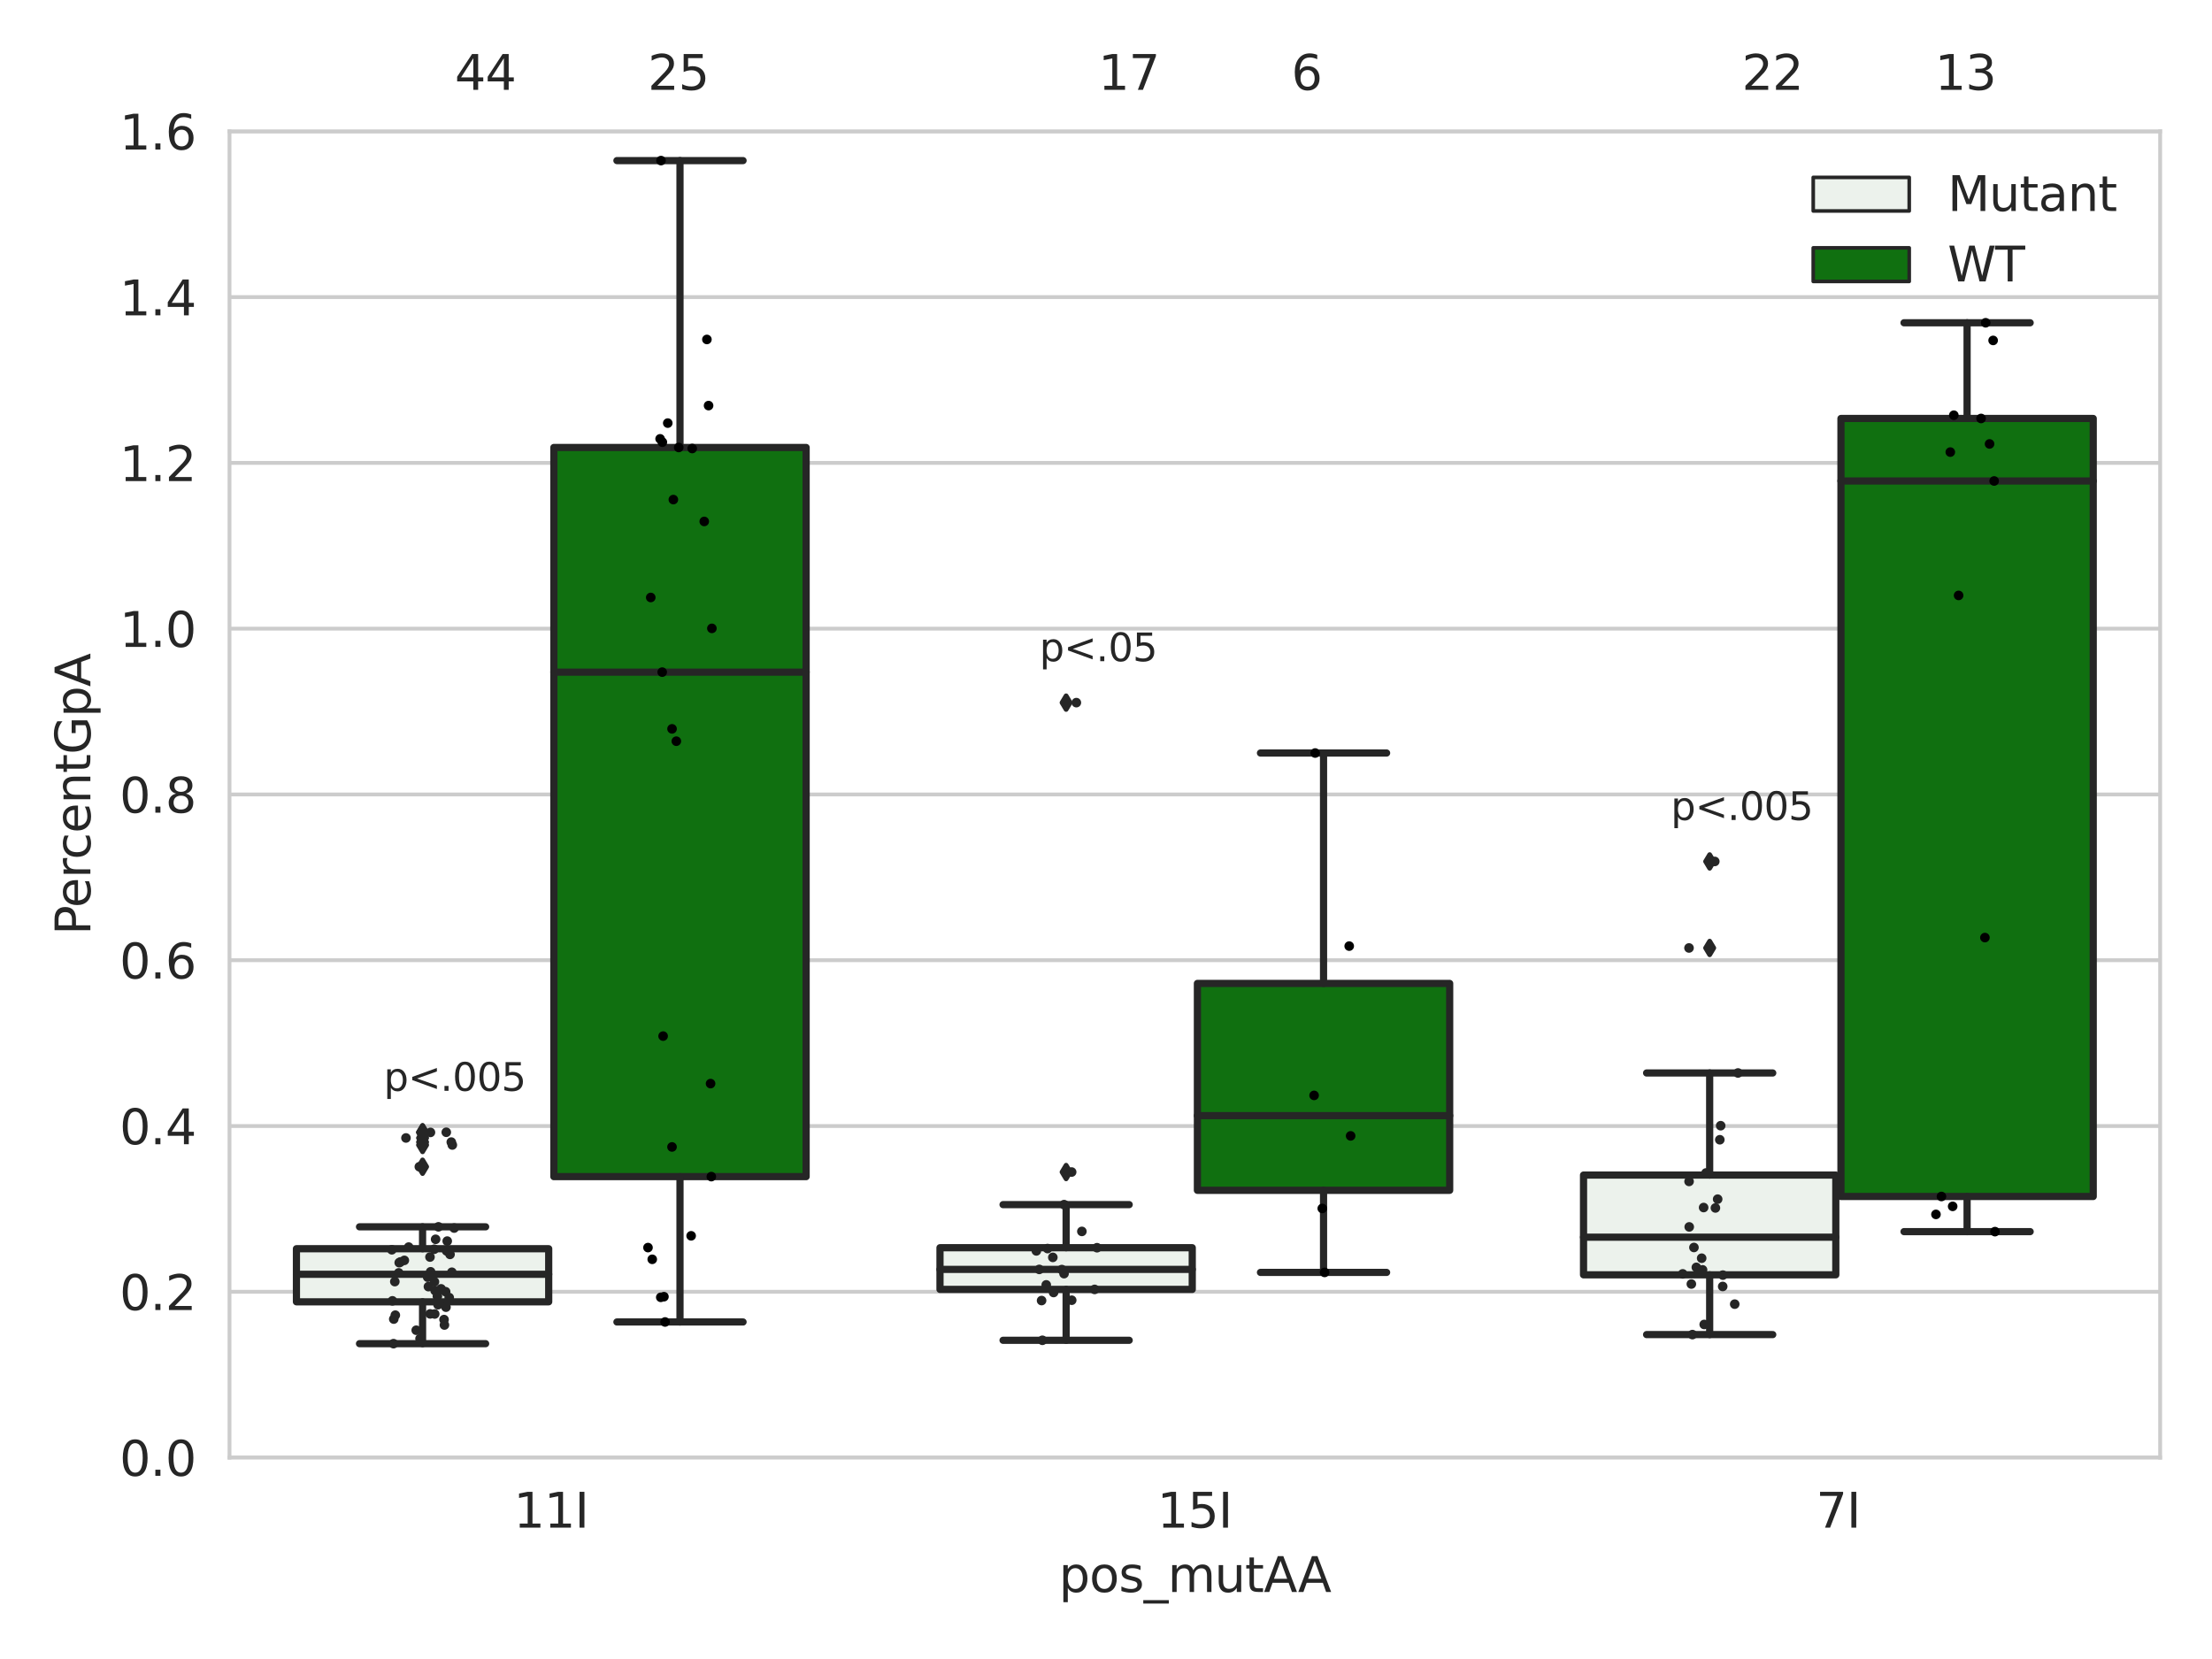 <?xml version="1.0" encoding="utf-8" standalone="no"?>
<!DOCTYPE svg PUBLIC "-//W3C//DTD SVG 1.1//EN"
  "http://www.w3.org/Graphics/SVG/1.1/DTD/svg11.dtd">
<svg xmlns:xlink="http://www.w3.org/1999/xlink" width="460.8pt" height="345.6pt" viewBox="0 0 460.8 345.6" xmlns="http://www.w3.org/2000/svg" version="1.1">
 <defs>
  <style type="text/css">*{stroke-linejoin: round; stroke-linecap: butt}</style>
 </defs>
 <g id="figure_1">
  <g id="patch_1">
   <path d="M 0 345.6 
L 460.8 345.6 
L 460.8 0 
L 0 0 
z
" style="fill: #ffffff"/>
  </g>
  <g id="axes_1">
   <g id="patch_2">
    <path d="M 47.81 303.64 
L 450 303.64 
L 450 27.354 
L 47.81 27.354 
z
" style="fill: #ffffff"/>
   </g>
   <g id="matplotlib.axis_1">
    <g id="xtick_1">
     <g id="text_1">
      <!-- 11I -->
      <g style="fill: #262626" transform="translate(107.004 318.238)scale(0.1 -0.1)">
       <defs>
        <path id="DejaVuSans-31" d="M 794 531 
L 1825 531 
L 1825 4091 
L 703 3866 
L 703 4441 
L 1819 4666 
L 2450 4666 
L 2450 531 
L 3481 531 
L 3481 0 
L 794 0 
L 794 531 
z
" transform="scale(0.016)"/>
        <path id="DejaVuSans-49" d="M 628 4666 
L 1259 4666 
L 1259 0 
L 628 0 
L 628 4666 
z
" transform="scale(0.016)"/>
       </defs>
       <use xlink:href="#DejaVuSans-31"/>
       <use xlink:href="#DejaVuSans-31" x="63.623"/>
       <use xlink:href="#DejaVuSans-49" x="127.246"/>
      </g>
     </g>
    </g>
    <g id="xtick_2">
     <g id="text_2">
      <!-- 15I -->
      <g style="fill: #262626" transform="translate(241.067 318.238)scale(0.1 -0.1)">
       <defs>
        <path id="DejaVuSans-35" d="M 691 4666 
L 3169 4666 
L 3169 4134 
L 1269 4134 
L 1269 2991 
Q 1406 3038 1543 3061 
Q 1681 3084 1819 3084 
Q 2600 3084 3056 2656 
Q 3513 2228 3513 1497 
Q 3513 744 3044 326 
Q 2575 -91 1722 -91 
Q 1428 -91 1123 -41 
Q 819 9 494 109 
L 494 744 
Q 775 591 1075 516 
Q 1375 441 1709 441 
Q 2250 441 2565 725 
Q 2881 1009 2881 1497 
Q 2881 1984 2565 2268 
Q 2250 2553 1709 2553 
Q 1456 2553 1204 2497 
Q 953 2441 691 2322 
L 691 4666 
z
" transform="scale(0.016)"/>
       </defs>
       <use xlink:href="#DejaVuSans-31"/>
       <use xlink:href="#DejaVuSans-35" x="63.623"/>
       <use xlink:href="#DejaVuSans-49" x="127.246"/>
      </g>
     </g>
    </g>
    <g id="xtick_3">
     <g id="text_3">
      <!-- 7I -->
      <g style="fill: #262626" transform="translate(378.312 318.238)scale(0.1 -0.1)">
       <defs>
        <path id="DejaVuSans-37" d="M 525 4666 
L 3525 4666 
L 3525 4397 
L 1831 0 
L 1172 0 
L 2766 4134 
L 525 4134 
L 525 4666 
z
" transform="scale(0.016)"/>
       </defs>
       <use xlink:href="#DejaVuSans-37"/>
       <use xlink:href="#DejaVuSans-49" x="63.623"/>
      </g>
     </g>
    </g>
    <g id="text_4">
     <!-- pos_mutAA -->
     <g style="fill: #262626" transform="translate(220.589 331.638)scale(0.1 -0.1)">
      <defs>
       <path id="DejaVuSans-70" d="M 1159 525 
L 1159 -1331 
L 581 -1331 
L 581 3500 
L 1159 3500 
L 1159 2969 
Q 1341 3281 1617 3432 
Q 1894 3584 2278 3584 
Q 2916 3584 3314 3078 
Q 3713 2572 3713 1747 
Q 3713 922 3314 415 
Q 2916 -91 2278 -91 
Q 1894 -91 1617 61 
Q 1341 213 1159 525 
z
M 3116 1747 
Q 3116 2381 2855 2742 
Q 2594 3103 2138 3103 
Q 1681 3103 1420 2742 
Q 1159 2381 1159 1747 
Q 1159 1113 1420 752 
Q 1681 391 2138 391 
Q 2594 391 2855 752 
Q 3116 1113 3116 1747 
z
" transform="scale(0.016)"/>
       <path id="DejaVuSans-6f" d="M 1959 3097 
Q 1497 3097 1228 2736 
Q 959 2375 959 1747 
Q 959 1119 1226 758 
Q 1494 397 1959 397 
Q 2419 397 2687 759 
Q 2956 1122 2956 1747 
Q 2956 2369 2687 2733 
Q 2419 3097 1959 3097 
z
M 1959 3584 
Q 2709 3584 3137 3096 
Q 3566 2609 3566 1747 
Q 3566 888 3137 398 
Q 2709 -91 1959 -91 
Q 1206 -91 779 398 
Q 353 888 353 1747 
Q 353 2609 779 3096 
Q 1206 3584 1959 3584 
z
" transform="scale(0.016)"/>
       <path id="DejaVuSans-73" d="M 2834 3397 
L 2834 2853 
Q 2591 2978 2328 3040 
Q 2066 3103 1784 3103 
Q 1356 3103 1142 2972 
Q 928 2841 928 2578 
Q 928 2378 1081 2264 
Q 1234 2150 1697 2047 
L 1894 2003 
Q 2506 1872 2764 1633 
Q 3022 1394 3022 966 
Q 3022 478 2636 193 
Q 2250 -91 1575 -91 
Q 1294 -91 989 -36 
Q 684 19 347 128 
L 347 722 
Q 666 556 975 473 
Q 1284 391 1588 391 
Q 1994 391 2212 530 
Q 2431 669 2431 922 
Q 2431 1156 2273 1281 
Q 2116 1406 1581 1522 
L 1381 1569 
Q 847 1681 609 1914 
Q 372 2147 372 2553 
Q 372 3047 722 3315 
Q 1072 3584 1716 3584 
Q 2034 3584 2315 3537 
Q 2597 3491 2834 3397 
z
" transform="scale(0.016)"/>
       <path id="DejaVuSans-5f" d="M 3263 -1063 
L 3263 -1509 
L -63 -1509 
L -63 -1063 
L 3263 -1063 
z
" transform="scale(0.016)"/>
       <path id="DejaVuSans-6d" d="M 3328 2828 
Q 3544 3216 3844 3400 
Q 4144 3584 4550 3584 
Q 5097 3584 5394 3201 
Q 5691 2819 5691 2113 
L 5691 0 
L 5113 0 
L 5113 2094 
Q 5113 2597 4934 2840 
Q 4756 3084 4391 3084 
Q 3944 3084 3684 2787 
Q 3425 2491 3425 1978 
L 3425 0 
L 2847 0 
L 2847 2094 
Q 2847 2600 2669 2842 
Q 2491 3084 2119 3084 
Q 1678 3084 1418 2786 
Q 1159 2488 1159 1978 
L 1159 0 
L 581 0 
L 581 3500 
L 1159 3500 
L 1159 2956 
Q 1356 3278 1631 3431 
Q 1906 3584 2284 3584 
Q 2666 3584 2933 3390 
Q 3200 3197 3328 2828 
z
" transform="scale(0.016)"/>
       <path id="DejaVuSans-75" d="M 544 1381 
L 544 3500 
L 1119 3500 
L 1119 1403 
Q 1119 906 1312 657 
Q 1506 409 1894 409 
Q 2359 409 2629 706 
Q 2900 1003 2900 1516 
L 2900 3500 
L 3475 3500 
L 3475 0 
L 2900 0 
L 2900 538 
Q 2691 219 2414 64 
Q 2138 -91 1772 -91 
Q 1169 -91 856 284 
Q 544 659 544 1381 
z
M 1991 3584 
L 1991 3584 
z
" transform="scale(0.016)"/>
       <path id="DejaVuSans-74" d="M 1172 4494 
L 1172 3500 
L 2356 3500 
L 2356 3053 
L 1172 3053 
L 1172 1153 
Q 1172 725 1289 603 
Q 1406 481 1766 481 
L 2356 481 
L 2356 0 
L 1766 0 
Q 1100 0 847 248 
Q 594 497 594 1153 
L 594 3053 
L 172 3053 
L 172 3500 
L 594 3500 
L 594 4494 
L 1172 4494 
z
" transform="scale(0.016)"/>
       <path id="DejaVuSans-41" d="M 2188 4044 
L 1331 1722 
L 3047 1722 
L 2188 4044 
z
M 1831 4666 
L 2547 4666 
L 4325 0 
L 3669 0 
L 3244 1197 
L 1141 1197 
L 716 0 
L 50 0 
L 1831 4666 
z
" transform="scale(0.016)"/>
      </defs>
      <use xlink:href="#DejaVuSans-70"/>
      <use xlink:href="#DejaVuSans-6f" x="63.477"/>
      <use xlink:href="#DejaVuSans-73" x="124.658"/>
      <use xlink:href="#DejaVuSans-5f" x="176.758"/>
      <use xlink:href="#DejaVuSans-6d" x="226.758"/>
      <use xlink:href="#DejaVuSans-75" x="324.17"/>
      <use xlink:href="#DejaVuSans-74" x="387.549"/>
      <use xlink:href="#DejaVuSans-41" x="426.758"/>
      <use xlink:href="#DejaVuSans-41" x="497.916"/>
     </g>
    </g>
   </g>
   <g id="matplotlib.axis_2">
    <g id="ytick_1">
     <g id="line2d_1">
      <path d="M 47.81 303.64 
L 450 303.64 
" clip-path="url(#p521e62ff6d)" style="fill: none; stroke: #cccccc; stroke-width: 0.8; stroke-linecap: round"/>
     </g>
     <g id="text_5">
      <!-- 0.0 -->
      <g style="fill: #262626" transform="translate(24.907 307.439)scale(0.1 -0.1)">
       <defs>
        <path id="DejaVuSans-30" d="M 2034 4250 
Q 1547 4250 1301 3770 
Q 1056 3291 1056 2328 
Q 1056 1369 1301 889 
Q 1547 409 2034 409 
Q 2525 409 2770 889 
Q 3016 1369 3016 2328 
Q 3016 3291 2770 3770 
Q 2525 4250 2034 4250 
z
M 2034 4750 
Q 2819 4750 3233 4129 
Q 3647 3509 3647 2328 
Q 3647 1150 3233 529 
Q 2819 -91 2034 -91 
Q 1250 -91 836 529 
Q 422 1150 422 2328 
Q 422 3509 836 4129 
Q 1250 4750 2034 4750 
z
" transform="scale(0.016)"/>
        <path id="DejaVuSans-2e" d="M 684 794 
L 1344 794 
L 1344 0 
L 684 0 
L 684 794 
z
" transform="scale(0.016)"/>
       </defs>
       <use xlink:href="#DejaVuSans-30"/>
       <use xlink:href="#DejaVuSans-2e" x="63.623"/>
       <use xlink:href="#DejaVuSans-30" x="95.41"/>
      </g>
     </g>
    </g>
    <g id="ytick_2">
     <g id="line2d_2">
      <path d="M 47.81 269.104 
L 450 269.104 
" clip-path="url(#p521e62ff6d)" style="fill: none; stroke: #cccccc; stroke-width: 0.8; stroke-linecap: round"/>
     </g>
     <g id="text_6">
      <!-- 0.2 -->
      <g style="fill: #262626" transform="translate(24.907 272.903)scale(0.1 -0.1)">
       <defs>
        <path id="DejaVuSans-32" d="M 1228 531 
L 3431 531 
L 3431 0 
L 469 0 
L 469 531 
Q 828 903 1448 1529 
Q 2069 2156 2228 2338 
Q 2531 2678 2651 2914 
Q 2772 3150 2772 3378 
Q 2772 3750 2511 3984 
Q 2250 4219 1831 4219 
Q 1534 4219 1204 4116 
Q 875 4013 500 3803 
L 500 4441 
Q 881 4594 1212 4672 
Q 1544 4750 1819 4750 
Q 2544 4750 2975 4387 
Q 3406 4025 3406 3419 
Q 3406 3131 3298 2873 
Q 3191 2616 2906 2266 
Q 2828 2175 2409 1742 
Q 1991 1309 1228 531 
z
" transform="scale(0.016)"/>
       </defs>
       <use xlink:href="#DejaVuSans-30"/>
       <use xlink:href="#DejaVuSans-2e" x="63.623"/>
       <use xlink:href="#DejaVuSans-32" x="95.41"/>
      </g>
     </g>
    </g>
    <g id="ytick_3">
     <g id="line2d_3">
      <path d="M 47.81 234.568 
L 450 234.568 
" clip-path="url(#p521e62ff6d)" style="fill: none; stroke: #cccccc; stroke-width: 0.8; stroke-linecap: round"/>
     </g>
     <g id="text_7">
      <!-- 0.4 -->
      <g style="fill: #262626" transform="translate(24.907 238.368)scale(0.1 -0.1)">
       <defs>
        <path id="DejaVuSans-34" d="M 2419 4116 
L 825 1625 
L 2419 1625 
L 2419 4116 
z
M 2253 4666 
L 3047 4666 
L 3047 1625 
L 3713 1625 
L 3713 1100 
L 3047 1100 
L 3047 0 
L 2419 0 
L 2419 1100 
L 313 1100 
L 313 1709 
L 2253 4666 
z
" transform="scale(0.016)"/>
       </defs>
       <use xlink:href="#DejaVuSans-30"/>
       <use xlink:href="#DejaVuSans-2e" x="63.623"/>
       <use xlink:href="#DejaVuSans-34" x="95.41"/>
      </g>
     </g>
    </g>
    <g id="ytick_4">
     <g id="line2d_4">
      <path d="M 47.81 200.033 
L 450 200.033 
" clip-path="url(#p521e62ff6d)" style="fill: none; stroke: #cccccc; stroke-width: 0.8; stroke-linecap: round"/>
     </g>
     <g id="text_8">
      <!-- 0.6 -->
      <g style="fill: #262626" transform="translate(24.907 203.832)scale(0.1 -0.1)">
       <defs>
        <path id="DejaVuSans-36" d="M 2113 2584 
Q 1688 2584 1439 2293 
Q 1191 2003 1191 1497 
Q 1191 994 1439 701 
Q 1688 409 2113 409 
Q 2538 409 2786 701 
Q 3034 994 3034 1497 
Q 3034 2003 2786 2293 
Q 2538 2584 2113 2584 
z
M 3366 4563 
L 3366 3988 
Q 3128 4100 2886 4159 
Q 2644 4219 2406 4219 
Q 1781 4219 1451 3797 
Q 1122 3375 1075 2522 
Q 1259 2794 1537 2939 
Q 1816 3084 2150 3084 
Q 2853 3084 3261 2657 
Q 3669 2231 3669 1497 
Q 3669 778 3244 343 
Q 2819 -91 2113 -91 
Q 1303 -91 875 529 
Q 447 1150 447 2328 
Q 447 3434 972 4092 
Q 1497 4750 2381 4750 
Q 2619 4750 2861 4703 
Q 3103 4656 3366 4563 
z
" transform="scale(0.016)"/>
       </defs>
       <use xlink:href="#DejaVuSans-30"/>
       <use xlink:href="#DejaVuSans-2e" x="63.623"/>
       <use xlink:href="#DejaVuSans-36" x="95.41"/>
      </g>
     </g>
    </g>
    <g id="ytick_5">
     <g id="line2d_5">
      <path d="M 47.81 165.497 
L 450 165.497 
" clip-path="url(#p521e62ff6d)" style="fill: none; stroke: #cccccc; stroke-width: 0.8; stroke-linecap: round"/>
     </g>
     <g id="text_9">
      <!-- 0.8 -->
      <g style="fill: #262626" transform="translate(24.907 169.296)scale(0.1 -0.1)">
       <defs>
        <path id="DejaVuSans-38" d="M 2034 2216 
Q 1584 2216 1326 1975 
Q 1069 1734 1069 1313 
Q 1069 891 1326 650 
Q 1584 409 2034 409 
Q 2484 409 2743 651 
Q 3003 894 3003 1313 
Q 3003 1734 2745 1975 
Q 2488 2216 2034 2216 
z
M 1403 2484 
Q 997 2584 770 2862 
Q 544 3141 544 3541 
Q 544 4100 942 4425 
Q 1341 4750 2034 4750 
Q 2731 4750 3128 4425 
Q 3525 4100 3525 3541 
Q 3525 3141 3298 2862 
Q 3072 2584 2669 2484 
Q 3125 2378 3379 2068 
Q 3634 1759 3634 1313 
Q 3634 634 3220 271 
Q 2806 -91 2034 -91 
Q 1263 -91 848 271 
Q 434 634 434 1313 
Q 434 1759 690 2068 
Q 947 2378 1403 2484 
z
M 1172 3481 
Q 1172 3119 1398 2916 
Q 1625 2713 2034 2713 
Q 2441 2713 2670 2916 
Q 2900 3119 2900 3481 
Q 2900 3844 2670 4047 
Q 2441 4250 2034 4250 
Q 1625 4250 1398 4047 
Q 1172 3844 1172 3481 
z
" transform="scale(0.016)"/>
       </defs>
       <use xlink:href="#DejaVuSans-30"/>
       <use xlink:href="#DejaVuSans-2e" x="63.623"/>
       <use xlink:href="#DejaVuSans-38" x="95.41"/>
      </g>
     </g>
    </g>
    <g id="ytick_6">
     <g id="line2d_6">
      <path d="M 47.81 130.961 
L 450 130.961 
" clip-path="url(#p521e62ff6d)" style="fill: none; stroke: #cccccc; stroke-width: 0.8; stroke-linecap: round"/>
     </g>
     <g id="text_10">
      <!-- 1.0 -->
      <g style="fill: #262626" transform="translate(24.907 134.76)scale(0.1 -0.1)">
       <use xlink:href="#DejaVuSans-31"/>
       <use xlink:href="#DejaVuSans-2e" x="63.623"/>
       <use xlink:href="#DejaVuSans-30" x="95.41"/>
      </g>
     </g>
    </g>
    <g id="ytick_7">
     <g id="line2d_7">
      <path d="M 47.81 96.425 
L 450 96.425 
" clip-path="url(#p521e62ff6d)" style="fill: none; stroke: #cccccc; stroke-width: 0.8; stroke-linecap: round"/>
     </g>
     <g id="text_11">
      <!-- 1.2 -->
      <g style="fill: #262626" transform="translate(24.907 100.225)scale(0.1 -0.1)">
       <use xlink:href="#DejaVuSans-31"/>
       <use xlink:href="#DejaVuSans-2e" x="63.623"/>
       <use xlink:href="#DejaVuSans-32" x="95.41"/>
      </g>
     </g>
    </g>
    <g id="ytick_8">
     <g id="line2d_8">
      <path d="M 47.81 61.89 
L 450 61.89 
" clip-path="url(#p521e62ff6d)" style="fill: none; stroke: #cccccc; stroke-width: 0.8; stroke-linecap: round"/>
     </g>
     <g id="text_12">
      <!-- 1.4 -->
      <g style="fill: #262626" transform="translate(24.907 65.689)scale(0.1 -0.1)">
       <use xlink:href="#DejaVuSans-31"/>
       <use xlink:href="#DejaVuSans-2e" x="63.623"/>
       <use xlink:href="#DejaVuSans-34" x="95.41"/>
      </g>
     </g>
    </g>
    <g id="ytick_9">
     <g id="line2d_9">
      <path d="M 47.81 27.354 
L 450 27.354 
" clip-path="url(#p521e62ff6d)" style="fill: none; stroke: #cccccc; stroke-width: 0.8; stroke-linecap: round"/>
     </g>
     <g id="text_13">
      <!-- 1.6 -->
      <g style="fill: #262626" transform="translate(24.907 31.153)scale(0.1 -0.1)">
       <use xlink:href="#DejaVuSans-31"/>
       <use xlink:href="#DejaVuSans-2e" x="63.623"/>
       <use xlink:href="#DejaVuSans-36" x="95.41"/>
      </g>
     </g>
    </g>
    <g id="text_14">
     <!-- PercentGpA -->
     <g style="fill: #262626" transform="translate(18.827 194.774)rotate(-90)scale(0.1 -0.1)">
      <defs>
       <path id="DejaVuSans-50" d="M 1259 4147 
L 1259 2394 
L 2053 2394 
Q 2494 2394 2734 2622 
Q 2975 2850 2975 3272 
Q 2975 3691 2734 3919 
Q 2494 4147 2053 4147 
L 1259 4147 
z
M 628 4666 
L 2053 4666 
Q 2838 4666 3239 4311 
Q 3641 3956 3641 3272 
Q 3641 2581 3239 2228 
Q 2838 1875 2053 1875 
L 1259 1875 
L 1259 0 
L 628 0 
L 628 4666 
z
" transform="scale(0.016)"/>
       <path id="DejaVuSans-65" d="M 3597 1894 
L 3597 1613 
L 953 1613 
Q 991 1019 1311 708 
Q 1631 397 2203 397 
Q 2534 397 2845 478 
Q 3156 559 3463 722 
L 3463 178 
Q 3153 47 2828 -22 
Q 2503 -91 2169 -91 
Q 1331 -91 842 396 
Q 353 884 353 1716 
Q 353 2575 817 3079 
Q 1281 3584 2069 3584 
Q 2775 3584 3186 3129 
Q 3597 2675 3597 1894 
z
M 3022 2063 
Q 3016 2534 2758 2815 
Q 2500 3097 2075 3097 
Q 1594 3097 1305 2825 
Q 1016 2553 972 2059 
L 3022 2063 
z
" transform="scale(0.016)"/>
       <path id="DejaVuSans-72" d="M 2631 2963 
Q 2534 3019 2420 3045 
Q 2306 3072 2169 3072 
Q 1681 3072 1420 2755 
Q 1159 2438 1159 1844 
L 1159 0 
L 581 0 
L 581 3500 
L 1159 3500 
L 1159 2956 
Q 1341 3275 1631 3429 
Q 1922 3584 2338 3584 
Q 2397 3584 2469 3576 
Q 2541 3569 2628 3553 
L 2631 2963 
z
" transform="scale(0.016)"/>
       <path id="DejaVuSans-63" d="M 3122 3366 
L 3122 2828 
Q 2878 2963 2633 3030 
Q 2388 3097 2138 3097 
Q 1578 3097 1268 2742 
Q 959 2388 959 1747 
Q 959 1106 1268 751 
Q 1578 397 2138 397 
Q 2388 397 2633 464 
Q 2878 531 3122 666 
L 3122 134 
Q 2881 22 2623 -34 
Q 2366 -91 2075 -91 
Q 1284 -91 818 406 
Q 353 903 353 1747 
Q 353 2603 823 3093 
Q 1294 3584 2113 3584 
Q 2378 3584 2631 3529 
Q 2884 3475 3122 3366 
z
" transform="scale(0.016)"/>
       <path id="DejaVuSans-6e" d="M 3513 2113 
L 3513 0 
L 2938 0 
L 2938 2094 
Q 2938 2591 2744 2837 
Q 2550 3084 2163 3084 
Q 1697 3084 1428 2787 
Q 1159 2491 1159 1978 
L 1159 0 
L 581 0 
L 581 3500 
L 1159 3500 
L 1159 2956 
Q 1366 3272 1645 3428 
Q 1925 3584 2291 3584 
Q 2894 3584 3203 3211 
Q 3513 2838 3513 2113 
z
" transform="scale(0.016)"/>
       <path id="DejaVuSans-47" d="M 3809 666 
L 3809 1919 
L 2778 1919 
L 2778 2438 
L 4434 2438 
L 4434 434 
Q 4069 175 3628 42 
Q 3188 -91 2688 -91 
Q 1594 -91 976 548 
Q 359 1188 359 2328 
Q 359 3472 976 4111 
Q 1594 4750 2688 4750 
Q 3144 4750 3555 4637 
Q 3966 4525 4313 4306 
L 4313 3634 
Q 3963 3931 3569 4081 
Q 3175 4231 2741 4231 
Q 1884 4231 1454 3753 
Q 1025 3275 1025 2328 
Q 1025 1384 1454 906 
Q 1884 428 2741 428 
Q 3075 428 3337 486 
Q 3600 544 3809 666 
z
" transform="scale(0.016)"/>
      </defs>
      <use xlink:href="#DejaVuSans-50"/>
      <use xlink:href="#DejaVuSans-65" x="56.678"/>
      <use xlink:href="#DejaVuSans-72" x="118.201"/>
      <use xlink:href="#DejaVuSans-63" x="157.064"/>
      <use xlink:href="#DejaVuSans-65" x="212.045"/>
      <use xlink:href="#DejaVuSans-6e" x="273.568"/>
      <use xlink:href="#DejaVuSans-74" x="336.947"/>
      <use xlink:href="#DejaVuSans-47" x="376.156"/>
      <use xlink:href="#DejaVuSans-70" x="453.646"/>
      <use xlink:href="#DejaVuSans-41" x="517.123"/>
     </g>
    </g>
   </g>
   <g id="patch_3">
    <path d="M 61.753 271.191 
L 114.305 271.191 
L 114.305 260.13 
L 61.753 260.13 
L 61.753 271.191 
z
" clip-path="url(#p521e62ff6d)" style="fill: #ecf2ec; stroke: #262626; stroke-width: 1.5; stroke-linejoin: miter"/>
   </g>
   <g id="patch_4">
    <path d="M 115.378 245.112 
L 167.931 245.112 
L 167.931 93.216 
L 115.378 93.216 
L 115.378 245.112 
z
" clip-path="url(#p521e62ff6d)" style="fill: #107010; stroke: #262626; stroke-width: 1.5; stroke-linejoin: miter"/>
   </g>
   <g id="patch_5">
    <path d="M 195.816 268.606 
L 248.369 268.606 
L 248.369 259.922 
L 195.816 259.922 
L 195.816 268.606 
z
" clip-path="url(#p521e62ff6d)" style="fill: #ecf2ec; stroke: #262626; stroke-width: 1.5; stroke-linejoin: miter"/>
   </g>
   <g id="patch_6">
    <path d="M 249.441 247.965 
L 301.994 247.965 
L 301.994 204.865 
L 249.441 204.865 
L 249.441 247.965 
z
" clip-path="url(#p521e62ff6d)" style="fill: #107010; stroke: #262626; stroke-width: 1.5; stroke-linejoin: miter"/>
   </g>
   <g id="patch_7">
    <path d="M 329.879 265.567 
L 382.432 265.567 
L 382.432 244.787 
L 329.879 244.787 
L 329.879 265.567 
z
" clip-path="url(#p521e62ff6d)" style="fill: #ecf2ec; stroke: #262626; stroke-width: 1.5; stroke-linejoin: miter"/>
   </g>
   <g id="patch_8">
    <path d="M 383.505 249.251 
L 436.057 249.251 
L 436.057 87.176 
L 383.505 87.176 
L 383.505 249.251 
z
" clip-path="url(#p521e62ff6d)" style="fill: #107010; stroke: #262626; stroke-width: 1.5; stroke-linejoin: miter"/>
   </g>
   <g id="patch_9">
    <path d="M 114.842 303.64 
L 114.842 303.64 
L 114.842 303.64 
L 114.842 303.64 
z
" clip-path="url(#p521e62ff6d)" style="fill: #ecf2ec; stroke: #262626; stroke-width: 0.75; stroke-linejoin: miter"/>
   </g>
   <g id="patch_10">
    <path d="M 114.842 303.64 
L 114.842 303.64 
L 114.842 303.64 
L 114.842 303.64 
z
" clip-path="url(#p521e62ff6d)" style="fill: #107010; stroke: #262626; stroke-width: 0.75; stroke-linejoin: miter"/>
   </g>
   <g id="PathCollection_1"/>
   <g id="PathCollection_2"/>
   <g id="line2d_10">
    <path d="M 88.029 271.191 
L 88.029 279.91 
" clip-path="url(#p521e62ff6d)" style="fill: none; stroke: #262626; stroke-width: 1.5; stroke-linecap: round"/>
   </g>
   <g id="line2d_11">
    <path d="M 88.029 260.13 
L 88.029 255.569 
" clip-path="url(#p521e62ff6d)" style="fill: none; stroke: #262626; stroke-width: 1.5; stroke-linecap: round"/>
   </g>
   <g id="line2d_12">
    <path d="M 74.891 279.91 
L 101.167 279.91 
" clip-path="url(#p521e62ff6d)" style="fill: none; stroke: #262626; stroke-width: 1.5; stroke-linecap: round"/>
   </g>
   <g id="line2d_13">
    <path d="M 74.891 255.569 
L 101.167 255.569 
" clip-path="url(#p521e62ff6d)" style="fill: none; stroke: #262626; stroke-width: 1.5; stroke-linecap: round"/>
   </g>
   <g id="line2d_14">
    <defs>
     <path id="m298ed97420" d="M -0 1.414 
L 0.849 0 
L 0 -1.414 
L -0.849 -0 
z
" style="stroke: #262626; stroke-linejoin: miter"/>
    </defs>
    <g clip-path="url(#p521e62ff6d)">
     <use xlink:href="#m298ed97420" x="88.029" y="235.87" style="fill: #262626; stroke: #262626; stroke-linejoin: miter"/>
     <use xlink:href="#m298ed97420" x="88.029" y="237.058" style="fill: #262626; stroke: #262626; stroke-linejoin: miter"/>
     <use xlink:href="#m298ed97420" x="88.029" y="235.901" style="fill: #262626; stroke: #262626; stroke-linejoin: miter"/>
     <use xlink:href="#m298ed97420" x="88.029" y="243.054" style="fill: #262626; stroke: #262626; stroke-linejoin: miter"/>
     <use xlink:href="#m298ed97420" x="88.029" y="237.918" style="fill: #262626; stroke: #262626; stroke-linejoin: miter"/>
     <use xlink:href="#m298ed97420" x="88.029" y="238.523" style="fill: #262626; stroke: #262626; stroke-linejoin: miter"/>
    </g>
   </g>
   <g id="line2d_15">
    <path d="M 141.654 245.112 
L 141.654 275.391 
" clip-path="url(#p521e62ff6d)" style="fill: none; stroke: #262626; stroke-width: 1.5; stroke-linecap: round"/>
   </g>
   <g id="line2d_16">
    <path d="M 141.654 93.216 
L 141.654 33.455 
" clip-path="url(#p521e62ff6d)" style="fill: none; stroke: #262626; stroke-width: 1.5; stroke-linecap: round"/>
   </g>
   <g id="line2d_17">
    <path d="M 128.516 275.391 
L 154.793 275.391 
" clip-path="url(#p521e62ff6d)" style="fill: none; stroke: #262626; stroke-width: 1.5; stroke-linecap: round"/>
   </g>
   <g id="line2d_18">
    <path d="M 128.516 33.455 
L 154.793 33.455 
" clip-path="url(#p521e62ff6d)" style="fill: none; stroke: #262626; stroke-width: 1.5; stroke-linecap: round"/>
   </g>
   <g id="line2d_19"/>
   <g id="line2d_20">
    <path d="M 222.092 268.606 
L 222.092 279.208 
" clip-path="url(#p521e62ff6d)" style="fill: none; stroke: #262626; stroke-width: 1.5; stroke-linecap: round"/>
   </g>
   <g id="line2d_21">
    <path d="M 222.092 259.922 
L 222.092 250.945 
" clip-path="url(#p521e62ff6d)" style="fill: none; stroke: #262626; stroke-width: 1.5; stroke-linecap: round"/>
   </g>
   <g id="line2d_22">
    <path d="M 208.954 279.208 
L 235.231 279.208 
" clip-path="url(#p521e62ff6d)" style="fill: none; stroke: #262626; stroke-width: 1.5; stroke-linecap: round"/>
   </g>
   <g id="line2d_23">
    <path d="M 208.954 250.945 
L 235.231 250.945 
" clip-path="url(#p521e62ff6d)" style="fill: none; stroke: #262626; stroke-width: 1.5; stroke-linecap: round"/>
   </g>
   <g id="line2d_24">
    <g clip-path="url(#p521e62ff6d)">
     <use xlink:href="#m298ed97420" x="222.092" y="244.156" style="fill: #262626; stroke: #262626; stroke-linejoin: miter"/>
     <use xlink:href="#m298ed97420" x="222.092" y="146.371" style="fill: #262626; stroke: #262626; stroke-linejoin: miter"/>
    </g>
   </g>
   <g id="line2d_25">
    <path d="M 275.718 247.965 
L 275.718 265.065 
" clip-path="url(#p521e62ff6d)" style="fill: none; stroke: #262626; stroke-width: 1.5; stroke-linecap: round"/>
   </g>
   <g id="line2d_26">
    <path d="M 275.718 204.865 
L 275.718 156.867 
" clip-path="url(#p521e62ff6d)" style="fill: none; stroke: #262626; stroke-width: 1.5; stroke-linecap: round"/>
   </g>
   <g id="line2d_27">
    <path d="M 262.579 265.065 
L 288.856 265.065 
" clip-path="url(#p521e62ff6d)" style="fill: none; stroke: #262626; stroke-width: 1.5; stroke-linecap: round"/>
   </g>
   <g id="line2d_28">
    <path d="M 262.579 156.867 
L 288.856 156.867 
" clip-path="url(#p521e62ff6d)" style="fill: none; stroke: #262626; stroke-width: 1.5; stroke-linecap: round"/>
   </g>
   <g id="line2d_29"/>
   <g id="line2d_30">
    <path d="M 356.156 265.567 
L 356.156 278.019 
" clip-path="url(#p521e62ff6d)" style="fill: none; stroke: #262626; stroke-width: 1.5; stroke-linecap: round"/>
   </g>
   <g id="line2d_31">
    <path d="M 356.156 244.787 
L 356.156 223.521 
" clip-path="url(#p521e62ff6d)" style="fill: none; stroke: #262626; stroke-width: 1.5; stroke-linecap: round"/>
   </g>
   <g id="line2d_32">
    <path d="M 343.017 278.019 
L 369.294 278.019 
" clip-path="url(#p521e62ff6d)" style="fill: none; stroke: #262626; stroke-width: 1.5; stroke-linecap: round"/>
   </g>
   <g id="line2d_33">
    <path d="M 343.017 223.521 
L 369.294 223.521 
" clip-path="url(#p521e62ff6d)" style="fill: none; stroke: #262626; stroke-width: 1.5; stroke-linecap: round"/>
   </g>
   <g id="line2d_34">
    <g clip-path="url(#p521e62ff6d)">
     <use xlink:href="#m298ed97420" x="356.156" y="179.454" style="fill: #262626; stroke: #262626; stroke-linejoin: miter"/>
     <use xlink:href="#m298ed97420" x="356.156" y="197.478" style="fill: #262626; stroke: #262626; stroke-linejoin: miter"/>
    </g>
   </g>
   <g id="line2d_35">
    <path d="M 409.781 249.251 
L 409.781 256.571 
" clip-path="url(#p521e62ff6d)" style="fill: none; stroke: #262626; stroke-width: 1.5; stroke-linecap: round"/>
   </g>
   <g id="line2d_36">
    <path d="M 409.781 87.176 
L 409.781 67.24 
" clip-path="url(#p521e62ff6d)" style="fill: none; stroke: #262626; stroke-width: 1.5; stroke-linecap: round"/>
   </g>
   <g id="line2d_37">
    <path d="M 396.643 256.571 
L 422.919 256.571 
" clip-path="url(#p521e62ff6d)" style="fill: none; stroke: #262626; stroke-width: 1.5; stroke-linecap: round"/>
   </g>
   <g id="line2d_38">
    <path d="M 396.643 67.24 
L 422.919 67.24 
" clip-path="url(#p521e62ff6d)" style="fill: none; stroke: #262626; stroke-width: 1.5; stroke-linecap: round"/>
   </g>
   <g id="line2d_39"/>
   <g id="line2d_40">
    <path d="M 61.753 265.456 
L 114.305 265.456 
" clip-path="url(#p521e62ff6d)" style="fill: none; stroke: #262626; stroke-width: 1.5; stroke-linecap: round"/>
   </g>
   <g id="line2d_41">
    <path d="M 115.378 140.017 
L 167.931 140.017 
" clip-path="url(#p521e62ff6d)" style="fill: none; stroke: #262626; stroke-width: 1.5; stroke-linecap: round"/>
   </g>
   <g id="line2d_42">
    <path d="M 195.816 264.441 
L 248.369 264.441 
" clip-path="url(#p521e62ff6d)" style="fill: none; stroke: #262626; stroke-width: 1.5; stroke-linecap: round"/>
   </g>
   <g id="line2d_43">
    <path d="M 249.441 232.408 
L 301.994 232.408 
" clip-path="url(#p521e62ff6d)" style="fill: none; stroke: #262626; stroke-width: 1.5; stroke-linecap: round"/>
   </g>
   <g id="line2d_44">
    <path d="M 329.879 257.727 
L 382.432 257.727 
" clip-path="url(#p521e62ff6d)" style="fill: none; stroke: #262626; stroke-width: 1.5; stroke-linecap: round"/>
   </g>
   <g id="line2d_45">
    <path d="M 383.505 100.195 
L 436.057 100.195 
" clip-path="url(#p521e62ff6d)" style="fill: none; stroke: #262626; stroke-width: 1.5; stroke-linecap: round"/>
   </g>
   <g id="patch_11">
    <path d="M 47.81 303.64 
L 47.81 27.354 
" style="fill: none; stroke: #cccccc; stroke-width: 0.8; stroke-linejoin: miter; stroke-linecap: square"/>
   </g>
   <g id="patch_12">
    <path d="M 450 303.64 
L 450 27.354 
" style="fill: none; stroke: #cccccc; stroke-width: 0.8; stroke-linejoin: miter; stroke-linecap: square"/>
   </g>
   <g id="patch_13">
    <path d="M 47.81 303.64 
L 450 303.64 
" style="fill: none; stroke: #cccccc; stroke-width: 0.8; stroke-linejoin: miter; stroke-linecap: square"/>
   </g>
   <g id="patch_14">
    <path d="M 47.81 27.354 
L 450 27.354 
" style="fill: none; stroke: #cccccc; stroke-width: 0.8; stroke-linejoin: miter; stroke-linecap: square"/>
   </g>
   <g id="PathCollection_3">
    <defs>
     <path id="C0_0_cea0b8d0b5" d="M 0 1 
C 0.265 1 0.52 0.895 0.707 0.707 
C 0.895 0.52 1 0.265 1 -0 
C 1 -0.265 0.895 -0.52 0.707 -0.707 
C 0.52 -0.895 0.265 -1 0 -1 
C -0.265 -1 -0.52 -0.895 -0.707 -0.707 
C -0.895 -0.52 -1 -0.265 -1 0 
C -1 0.265 -0.895 0.52 -0.707 0.707 
C -0.52 0.895 -0.265 1 0 1 
z
"/>
    </defs>
    <g clip-path="url(#p521e62ff6d)">
     <use xlink:href="#C0_0_cea0b8d0b5" x="92.968" y="235.87" style="fill: #262626"/>
    </g>
    <g clip-path="url(#p521e62ff6d)">
     <use xlink:href="#C0_0_cea0b8d0b5" x="81.63" y="260.352" style="fill: #262626"/>
    </g>
    <g clip-path="url(#p521e62ff6d)">
     <use xlink:href="#C0_0_cea0b8d0b5" x="86.708" y="277.111" style="fill: #262626"/>
    </g>
    <g clip-path="url(#p521e62ff6d)">
     <use xlink:href="#C0_0_cea0b8d0b5" x="90.561" y="273.727" style="fill: #262626"/>
    </g>
    <g clip-path="url(#p521e62ff6d)">
     <use xlink:href="#C0_0_cea0b8d0b5" x="93.037" y="260.586" style="fill: #262626"/>
    </g>
    <g clip-path="url(#p521e62ff6d)">
     <use xlink:href="#C0_0_cea0b8d0b5" x="91.252" y="271.797" style="fill: #262626"/>
    </g>
    <g clip-path="url(#p521e62ff6d)">
     <use xlink:href="#C0_0_cea0b8d0b5" x="89.574" y="261.864" style="fill: #262626"/>
    </g>
    <g clip-path="url(#p521e62ff6d)">
     <use xlink:href="#C0_0_cea0b8d0b5" x="92.585" y="276.024" style="fill: #262626"/>
    </g>
    <g clip-path="url(#p521e62ff6d)">
     <use xlink:href="#C0_0_cea0b8d0b5" x="89.606" y="273.708" style="fill: #262626"/>
    </g>
    <g clip-path="url(#p521e62ff6d)">
     <use xlink:href="#C0_0_cea0b8d0b5" x="89.706" y="264.938" style="fill: #262626"/>
    </g>
    <g clip-path="url(#p521e62ff6d)">
     <use xlink:href="#C0_0_cea0b8d0b5" x="90.504" y="267.022" style="fill: #262626"/>
    </g>
    <g clip-path="url(#p521e62ff6d)">
     <use xlink:href="#C0_0_cea0b8d0b5" x="87.5" y="278.864" style="fill: #262626"/>
    </g>
    <g clip-path="url(#p521e62ff6d)">
     <use xlink:href="#C0_0_cea0b8d0b5" x="84.57" y="237.058" style="fill: #262626"/>
    </g>
    <g clip-path="url(#p521e62ff6d)">
     <use xlink:href="#C0_0_cea0b8d0b5" x="91.118" y="270.034" style="fill: #262626"/>
    </g>
    <g clip-path="url(#p521e62ff6d)">
     <use xlink:href="#C0_0_cea0b8d0b5" x="94.132" y="265.032" style="fill: #262626"/>
    </g>
    <g clip-path="url(#p521e62ff6d)">
     <use xlink:href="#C0_0_cea0b8d0b5" x="89.671" y="235.901" style="fill: #262626"/>
    </g>
    <g clip-path="url(#p521e62ff6d)">
     <use xlink:href="#C0_0_cea0b8d0b5" x="90.453" y="260.243" style="fill: #262626"/>
    </g>
    <g clip-path="url(#p521e62ff6d)">
     <use xlink:href="#C0_0_cea0b8d0b5" x="87.357" y="243.054" style="fill: #262626"/>
    </g>
    <g clip-path="url(#p521e62ff6d)">
     <use xlink:href="#C0_0_cea0b8d0b5" x="91.889" y="268.491" style="fill: #262626"/>
    </g>
    <g clip-path="url(#p521e62ff6d)">
     <use xlink:href="#C0_0_cea0b8d0b5" x="82.354" y="273.973" style="fill: #262626"/>
    </g>
    <g clip-path="url(#p521e62ff6d)">
     <use xlink:href="#C0_0_cea0b8d0b5" x="83.165" y="263.034" style="fill: #262626"/>
    </g>
    <g clip-path="url(#p521e62ff6d)">
     <use xlink:href="#C0_0_cea0b8d0b5" x="92.502" y="274.891" style="fill: #262626"/>
    </g>
    <g clip-path="url(#p521e62ff6d)">
     <use xlink:href="#C0_0_cea0b8d0b5" x="94.013" y="237.918" style="fill: #262626"/>
    </g>
    <g clip-path="url(#p521e62ff6d)">
     <use xlink:href="#C0_0_cea0b8d0b5" x="83.436" y="262.883" style="fill: #262626"/>
    </g>
    <g clip-path="url(#p521e62ff6d)">
     <use xlink:href="#C0_0_cea0b8d0b5" x="81.75" y="270.989" style="fill: #262626"/>
    </g>
    <g clip-path="url(#p521e62ff6d)">
     <use xlink:href="#C0_0_cea0b8d0b5" x="94.228" y="238.523" style="fill: #262626"/>
    </g>
    <g clip-path="url(#p521e62ff6d)">
     <use xlink:href="#C0_0_cea0b8d0b5" x="81.977" y="279.91" style="fill: #262626"/>
    </g>
    <g clip-path="url(#p521e62ff6d)">
     <use xlink:href="#C0_0_cea0b8d0b5" x="89.091" y="266.061" style="fill: #262626"/>
    </g>
    <g clip-path="url(#p521e62ff6d)">
     <use xlink:href="#C0_0_cea0b8d0b5" x="92.836" y="269.089" style="fill: #262626"/>
    </g>
    <g clip-path="url(#p521e62ff6d)">
     <use xlink:href="#C0_0_cea0b8d0b5" x="93.165" y="258.544" style="fill: #262626"/>
    </g>
    <g clip-path="url(#p521e62ff6d)">
     <use xlink:href="#C0_0_cea0b8d0b5" x="89.249" y="268.029" style="fill: #262626"/>
    </g>
    <g clip-path="url(#p521e62ff6d)">
     <use xlink:href="#C0_0_cea0b8d0b5" x="89.974" y="265.747" style="fill: #262626"/>
    </g>
    <g clip-path="url(#p521e62ff6d)">
     <use xlink:href="#C0_0_cea0b8d0b5" x="90.748" y="258.169" style="fill: #262626"/>
    </g>
    <g clip-path="url(#p521e62ff6d)">
     <use xlink:href="#C0_0_cea0b8d0b5" x="85.14" y="259.79" style="fill: #262626"/>
    </g>
    <g clip-path="url(#p521e62ff6d)">
     <use xlink:href="#C0_0_cea0b8d0b5" x="82.248" y="266.983" style="fill: #262626"/>
    </g>
    <g clip-path="url(#p521e62ff6d)">
     <use xlink:href="#C0_0_cea0b8d0b5" x="90.64" y="268.857" style="fill: #262626"/>
    </g>
    <g clip-path="url(#p521e62ff6d)">
     <use xlink:href="#C0_0_cea0b8d0b5" x="82.028" y="274.788" style="fill: #262626"/>
    </g>
    <g clip-path="url(#p521e62ff6d)">
     <use xlink:href="#C0_0_cea0b8d0b5" x="93.581" y="270.311" style="fill: #262626"/>
    </g>
    <g clip-path="url(#p521e62ff6d)">
     <use xlink:href="#C0_0_cea0b8d0b5" x="83.064" y="265.165" style="fill: #262626"/>
    </g>
    <g clip-path="url(#p521e62ff6d)">
     <use xlink:href="#C0_0_cea0b8d0b5" x="92.904" y="272.308" style="fill: #262626"/>
    </g>
    <g clip-path="url(#p521e62ff6d)">
     <use xlink:href="#C0_0_cea0b8d0b5" x="93.75" y="261.315" style="fill: #262626"/>
    </g>
    <g clip-path="url(#p521e62ff6d)">
     <use xlink:href="#C0_0_cea0b8d0b5" x="94.613" y="255.826" style="fill: #262626"/>
    </g>
    <g clip-path="url(#p521e62ff6d)">
     <use xlink:href="#C0_0_cea0b8d0b5" x="84.231" y="262.557" style="fill: #262626"/>
    </g>
    <g clip-path="url(#p521e62ff6d)">
     <use xlink:href="#C0_0_cea0b8d0b5" x="91.335" y="255.569" style="fill: #262626"/>
    </g>
   </g>
   <g id="PathCollection_4">
    <defs>
     <path id="C1_0_debc37f105" d="M 0 1 
C 0.265 1 0.52 0.895 0.707 0.707 
C 0.895 0.52 1 0.265 1 -0 
C 1 -0.265 0.895 -0.52 0.707 -0.707 
C 0.52 -0.895 0.265 -1 0 -1 
C -0.265 -1 -0.52 -0.895 -0.707 -0.707 
C -0.895 -0.52 -1 -0.265 -1 0 
C -1 0.265 -0.895 0.52 -0.707 0.707 
C -0.52 0.895 -0.265 1 0 1 
z
"/>
    </defs>
    <g clip-path="url(#p521e62ff6d)">
     <use xlink:href="#C1_0_debc37f105" x="138.546" y="275.391"/>
    </g>
    <g clip-path="url(#p521e62ff6d)">
     <use xlink:href="#C1_0_debc37f105" x="138.309" y="270.124"/>
    </g>
    <g clip-path="url(#p521e62ff6d)">
     <use xlink:href="#C1_0_debc37f105" x="147.61" y="84.493"/>
    </g>
    <g clip-path="url(#p521e62ff6d)">
     <use xlink:href="#C1_0_debc37f105" x="139.999" y="151.835"/>
    </g>
    <g clip-path="url(#p521e62ff6d)">
     <use xlink:href="#C1_0_debc37f105" x="148.024" y="225.734"/>
    </g>
    <g clip-path="url(#p521e62ff6d)">
     <use xlink:href="#C1_0_debc37f105" x="139.107" y="88.139"/>
    </g>
    <g clip-path="url(#p521e62ff6d)">
     <use xlink:href="#C1_0_debc37f105" x="141.392" y="93.216"/>
    </g>
    <g clip-path="url(#p521e62ff6d)">
     <use xlink:href="#C1_0_debc37f105" x="146.708" y="108.628"/>
    </g>
    <g clip-path="url(#p521e62ff6d)">
     <use xlink:href="#C1_0_debc37f105" x="148.299" y="130.902"/>
    </g>
    <g clip-path="url(#p521e62ff6d)">
     <use xlink:href="#C1_0_debc37f105" x="137.699" y="33.455"/>
    </g>
    <g clip-path="url(#p521e62ff6d)">
     <use xlink:href="#C1_0_debc37f105" x="140.273" y="104.073"/>
    </g>
    <g clip-path="url(#p521e62ff6d)">
     <use xlink:href="#C1_0_debc37f105" x="147.261" y="70.714"/>
    </g>
    <g clip-path="url(#p521e62ff6d)">
     <use xlink:href="#C1_0_debc37f105" x="144.2" y="93.433"/>
    </g>
    <g clip-path="url(#p521e62ff6d)">
     <use xlink:href="#C1_0_debc37f105" x="138.139" y="215.838"/>
    </g>
    <g clip-path="url(#p521e62ff6d)">
     <use xlink:href="#C1_0_debc37f105" x="140.892" y="154.404"/>
    </g>
    <g clip-path="url(#p521e62ff6d)">
     <use xlink:href="#C1_0_debc37f105" x="137.513" y="91.42"/>
    </g>
    <g clip-path="url(#p521e62ff6d)">
     <use xlink:href="#C1_0_debc37f105" x="137.949" y="140.017"/>
    </g>
    <g clip-path="url(#p521e62ff6d)">
     <use xlink:href="#C1_0_debc37f105" x="134.989" y="259.895"/>
    </g>
    <g clip-path="url(#p521e62ff6d)">
     <use xlink:href="#C1_0_debc37f105" x="148.181" y="245.112"/>
    </g>
    <g clip-path="url(#p521e62ff6d)">
     <use xlink:href="#C1_0_debc37f105" x="135.564" y="124.465"/>
    </g>
    <g clip-path="url(#p521e62ff6d)">
     <use xlink:href="#C1_0_debc37f105" x="143.977" y="257.443"/>
    </g>
    <g clip-path="url(#p521e62ff6d)">
     <use xlink:href="#C1_0_debc37f105" x="139.993" y="238.93"/>
    </g>
    <g clip-path="url(#p521e62ff6d)">
     <use xlink:href="#C1_0_debc37f105" x="135.874" y="262.338"/>
    </g>
    <g clip-path="url(#p521e62ff6d)">
     <use xlink:href="#C1_0_debc37f105" x="137.651" y="270.254"/>
    </g>
    <g clip-path="url(#p521e62ff6d)">
     <use xlink:href="#C1_0_debc37f105" x="137.985" y="92.117"/>
    </g>
   </g>
   <g id="PathCollection_5">
    <defs>
     <path id="C2_0_b843ad303f" d="M 0 1 
C 0.265 1 0.52 0.895 0.707 0.707 
C 0.895 0.52 1 0.265 1 -0 
C 1 -0.265 0.895 -0.52 0.707 -0.707 
C 0.52 -0.895 0.265 -1 0 -1 
C -0.265 -1 -0.52 -0.895 -0.707 -0.707 
C -0.895 -0.52 -1 -0.265 -1 0 
C -1 0.265 -0.895 0.52 -0.707 0.707 
C -0.52 0.895 -0.265 1 0 1 
z
"/>
    </defs>
    <g clip-path="url(#p521e62ff6d)">
     <use xlink:href="#C2_0_b843ad303f" x="217.151" y="279.208" style="fill: #262626"/>
    </g>
    <g clip-path="url(#p521e62ff6d)">
     <use xlink:href="#C2_0_b843ad303f" x="215.894" y="260.584" style="fill: #262626"/>
    </g>
    <g clip-path="url(#p521e62ff6d)">
     <use xlink:href="#C2_0_b843ad303f" x="223.256" y="270.859" style="fill: #262626"/>
    </g>
    <g clip-path="url(#p521e62ff6d)">
     <use xlink:href="#C2_0_b843ad303f" x="223.245" y="244.156" style="fill: #262626"/>
    </g>
    <g clip-path="url(#p521e62ff6d)">
     <use xlink:href="#C2_0_b843ad303f" x="216.499" y="264.441" style="fill: #262626"/>
    </g>
    <g clip-path="url(#p521e62ff6d)">
     <use xlink:href="#C2_0_b843ad303f" x="225.373" y="256.525" style="fill: #262626"/>
    </g>
    <g clip-path="url(#p521e62ff6d)">
     <use xlink:href="#C2_0_b843ad303f" x="219.481" y="269.252" style="fill: #262626"/>
    </g>
    <g clip-path="url(#p521e62ff6d)">
     <use xlink:href="#C2_0_b843ad303f" x="216.981" y="270.931" style="fill: #262626"/>
    </g>
    <g clip-path="url(#p521e62ff6d)">
     <use xlink:href="#C2_0_b843ad303f" x="228.031" y="268.606" style="fill: #262626"/>
    </g>
    <g clip-path="url(#p521e62ff6d)">
     <use xlink:href="#C2_0_b843ad303f" x="221.196" y="264.474" style="fill: #262626"/>
    </g>
    <g clip-path="url(#p521e62ff6d)">
     <use xlink:href="#C2_0_b843ad303f" x="221.671" y="250.945" style="fill: #262626"/>
    </g>
    <g clip-path="url(#p521e62ff6d)">
     <use xlink:href="#C2_0_b843ad303f" x="228.529" y="259.922" style="fill: #262626"/>
    </g>
    <g clip-path="url(#p521e62ff6d)">
     <use xlink:href="#C2_0_b843ad303f" x="217.952" y="267.664" style="fill: #262626"/>
    </g>
    <g clip-path="url(#p521e62ff6d)">
     <use xlink:href="#C2_0_b843ad303f" x="224.225" y="146.371" style="fill: #262626"/>
    </g>
    <g clip-path="url(#p521e62ff6d)">
     <use xlink:href="#C2_0_b843ad303f" x="218.227" y="260.097" style="fill: #262626"/>
    </g>
    <g clip-path="url(#p521e62ff6d)">
     <use xlink:href="#C2_0_b843ad303f" x="221.659" y="265.324" style="fill: #262626"/>
    </g>
    <g clip-path="url(#p521e62ff6d)">
     <use xlink:href="#C2_0_b843ad303f" x="219.323" y="261.934" style="fill: #262626"/>
    </g>
   </g>
   <g id="PathCollection_6">
    <defs>
     <path id="C3_0_589cbf16d1" d="M 0 1 
C 0.265 1 0.52 0.895 0.707 0.707 
C 0.895 0.52 1 0.265 1 -0 
C 1 -0.265 0.895 -0.52 0.707 -0.707 
C 0.52 -0.895 0.265 -1 0 -1 
C -0.265 -1 -0.52 -0.895 -0.707 -0.707 
C -0.895 -0.52 -1 -0.265 -1 0 
C -1 0.265 -0.895 0.52 -0.707 0.707 
C -0.52 0.895 -0.265 1 0 1 
z
"/>
    </defs>
    <g clip-path="url(#p521e62ff6d)">
     <use xlink:href="#C3_0_589cbf16d1" x="281.064" y="197.09"/>
    </g>
    <g clip-path="url(#p521e62ff6d)">
     <use xlink:href="#C3_0_589cbf16d1" x="281.363" y="236.626"/>
    </g>
    <g clip-path="url(#p521e62ff6d)">
     <use xlink:href="#C3_0_589cbf16d1" x="275.454" y="251.744"/>
    </g>
    <g clip-path="url(#p521e62ff6d)">
     <use xlink:href="#C3_0_589cbf16d1" x="273.974" y="156.867"/>
    </g>
    <g clip-path="url(#p521e62ff6d)">
     <use xlink:href="#C3_0_589cbf16d1" x="273.752" y="228.19"/>
    </g>
    <g clip-path="url(#p521e62ff6d)">
     <use xlink:href="#C3_0_589cbf16d1" x="275.944" y="265.065"/>
    </g>
   </g>
   <g id="PathCollection_7">
    <defs>
     <path id="C4_0_440371b895" d="M 0 1 
C 0.265 1 0.52 0.895 0.707 0.707 
C 0.895 0.52 1 0.265 1 -0 
C 1 -0.265 0.895 -0.52 0.707 -0.707 
C 0.52 -0.895 0.265 -1 0 -1 
C -0.265 -1 -0.52 -0.895 -0.707 -0.707 
C -0.895 -0.52 -1 -0.265 -1 0 
C -1 0.265 -0.895 0.52 -0.707 0.707 
C -0.52 0.895 -0.265 1 0 1 
z
"/>
    </defs>
    <g clip-path="url(#p521e62ff6d)">
     <use xlink:href="#C4_0_440371b895" x="352.565" y="278.019" style="fill: #262626"/>
    </g>
    <g clip-path="url(#p521e62ff6d)">
     <use xlink:href="#C4_0_440371b895" x="355.02" y="275.91" style="fill: #262626"/>
    </g>
    <g clip-path="url(#p521e62ff6d)">
     <use xlink:href="#C4_0_440371b895" x="353.382" y="264.015" style="fill: #262626"/>
    </g>
    <g clip-path="url(#p521e62ff6d)">
     <use xlink:href="#C4_0_440371b895" x="351.865" y="246.113" style="fill: #262626"/>
    </g>
    <g clip-path="url(#p521e62ff6d)">
     <use xlink:href="#C4_0_440371b895" x="361.373" y="271.677" style="fill: #262626"/>
    </g>
    <g clip-path="url(#p521e62ff6d)">
     <use xlink:href="#C4_0_440371b895" x="362.056" y="223.521" style="fill: #262626"/>
    </g>
    <g clip-path="url(#p521e62ff6d)">
     <use xlink:href="#C4_0_440371b895" x="358.871" y="267.993" style="fill: #262626"/>
    </g>
    <g clip-path="url(#p521e62ff6d)">
     <use xlink:href="#C4_0_440371b895" x="357.221" y="179.454" style="fill: #262626"/>
    </g>
    <g clip-path="url(#p521e62ff6d)">
     <use xlink:href="#C4_0_440371b895" x="357.353" y="251.637" style="fill: #262626"/>
    </g>
    <g clip-path="url(#p521e62ff6d)">
     <use xlink:href="#C4_0_440371b895" x="354.488" y="262.108" style="fill: #262626"/>
    </g>
    <g clip-path="url(#p521e62ff6d)">
     <use xlink:href="#C4_0_440371b895" x="350.542" y="265.371" style="fill: #262626"/>
    </g>
    <g clip-path="url(#p521e62ff6d)">
     <use xlink:href="#C4_0_440371b895" x="355.4" y="244.346" style="fill: #262626"/>
    </g>
    <g clip-path="url(#p521e62ff6d)">
     <use xlink:href="#C4_0_440371b895" x="354.675" y="264.532" style="fill: #262626"/>
    </g>
    <g clip-path="url(#p521e62ff6d)">
     <use xlink:href="#C4_0_440371b895" x="351.852" y="197.478" style="fill: #262626"/>
    </g>
    <g clip-path="url(#p521e62ff6d)">
     <use xlink:href="#C4_0_440371b895" x="351.897" y="255.585" style="fill: #262626"/>
    </g>
    <g clip-path="url(#p521e62ff6d)">
     <use xlink:href="#C4_0_440371b895" x="352.879" y="259.87" style="fill: #262626"/>
    </g>
    <g clip-path="url(#p521e62ff6d)">
     <use xlink:href="#C4_0_440371b895" x="358.449" y="234.504" style="fill: #262626"/>
    </g>
    <g clip-path="url(#p521e62ff6d)">
     <use xlink:href="#C4_0_440371b895" x="358.906" y="265.632" style="fill: #262626"/>
    </g>
    <g clip-path="url(#p521e62ff6d)">
     <use xlink:href="#C4_0_440371b895" x="352.339" y="267.484" style="fill: #262626"/>
    </g>
    <g clip-path="url(#p521e62ff6d)">
     <use xlink:href="#C4_0_440371b895" x="357.82" y="249.806" style="fill: #262626"/>
    </g>
    <g clip-path="url(#p521e62ff6d)">
     <use xlink:href="#C4_0_440371b895" x="354.897" y="251.552" style="fill: #262626"/>
    </g>
    <g clip-path="url(#p521e62ff6d)">
     <use xlink:href="#C4_0_440371b895" x="358.267" y="237.431" style="fill: #262626"/>
    </g>
   </g>
   <g id="PathCollection_8">
    <defs>
     <path id="C5_0_6bee0dfba5" d="M 0 1 
C 0.265 1 0.52 0.895 0.707 0.707 
C 0.895 0.52 1 0.265 1 -0 
C 1 -0.265 0.895 -0.52 0.707 -0.707 
C 0.52 -0.895 0.265 -1 0 -1 
C -0.265 -1 -0.52 -0.895 -0.707 -0.707 
C -0.895 -0.52 -1 -0.265 -1 0 
C -1 0.265 -0.895 0.52 -0.707 0.707 
C -0.52 0.895 -0.265 1 0 1 
z
"/>
    </defs>
    <g clip-path="url(#p521e62ff6d)">
     <use xlink:href="#C5_0_6bee0dfba5" x="415.206" y="70.918"/>
    </g>
    <g clip-path="url(#p521e62ff6d)">
     <use xlink:href="#C5_0_6bee0dfba5" x="403.296" y="252.98"/>
    </g>
    <g clip-path="url(#p521e62ff6d)">
     <use xlink:href="#C5_0_6bee0dfba5" x="415.418" y="100.195"/>
    </g>
    <g clip-path="url(#p521e62ff6d)">
     <use xlink:href="#C5_0_6bee0dfba5" x="406.283" y="94.18"/>
    </g>
    <g clip-path="url(#p521e62ff6d)">
     <use xlink:href="#C5_0_6bee0dfba5" x="408.012" y="124.036"/>
    </g>
    <g clip-path="url(#p521e62ff6d)">
     <use xlink:href="#C5_0_6bee0dfba5" x="414.461" y="92.479"/>
    </g>
    <g clip-path="url(#p521e62ff6d)">
     <use xlink:href="#C5_0_6bee0dfba5" x="407.019" y="86.495"/>
    </g>
    <g clip-path="url(#p521e62ff6d)">
     <use xlink:href="#C5_0_6bee0dfba5" x="406.776" y="251.305"/>
    </g>
    <g clip-path="url(#p521e62ff6d)">
     <use xlink:href="#C5_0_6bee0dfba5" x="404.44" y="249.251"/>
    </g>
    <g clip-path="url(#p521e62ff6d)">
     <use xlink:href="#C5_0_6bee0dfba5" x="415.593" y="256.571"/>
    </g>
    <g clip-path="url(#p521e62ff6d)">
     <use xlink:href="#C5_0_6bee0dfba5" x="413.495" y="195.316"/>
    </g>
    <g clip-path="url(#p521e62ff6d)">
     <use xlink:href="#C5_0_6bee0dfba5" x="413.649" y="67.24"/>
    </g>
    <g clip-path="url(#p521e62ff6d)">
     <use xlink:href="#C5_0_6bee0dfba5" x="412.693" y="87.176"/>
    </g>
   </g>
   <g id="text_15">
    <!-- 44 -->
    <g style="fill: #262626" transform="translate(94.732 18.72)scale(0.1 -0.1)">
     <use xlink:href="#DejaVuSans-34"/>
     <use xlink:href="#DejaVuSans-34" x="63.623"/>
    </g>
   </g>
   <g id="text_16">
    <!-- p&lt;.005 -->
    <g style="fill: #262626" transform="translate(79.935 227.236)scale(0.08 -0.08)">
     <defs>
      <path id="DejaVuSans-3c" d="M 4684 3150 
L 1459 2003 
L 4684 863 
L 4684 294 
L 678 1747 
L 678 2266 
L 4684 3719 
L 4684 3150 
z
" transform="scale(0.016)"/>
     </defs>
     <use xlink:href="#DejaVuSans-70"/>
     <use xlink:href="#DejaVuSans-3c" x="63.477"/>
     <use xlink:href="#DejaVuSans-2e" x="147.266"/>
     <use xlink:href="#DejaVuSans-30" x="179.053"/>
     <use xlink:href="#DejaVuSans-30" x="242.676"/>
     <use xlink:href="#DejaVuSans-35" x="306.299"/>
    </g>
   </g>
   <g id="text_17">
    <!-- 25 -->
    <g style="fill: #262626" transform="translate(134.951 18.72)scale(0.1 -0.1)">
     <use xlink:href="#DejaVuSans-32"/>
     <use xlink:href="#DejaVuSans-35" x="63.623"/>
    </g>
   </g>
   <g id="text_18">
    <!-- 17 -->
    <g style="fill: #262626" transform="translate(228.796 18.72)scale(0.1 -0.1)">
     <use xlink:href="#DejaVuSans-31"/>
     <use xlink:href="#DejaVuSans-37" x="63.623"/>
    </g>
   </g>
   <g id="text_19">
    <!-- p&lt;.05 -->
    <g style="fill: #262626" transform="translate(216.543 137.737)scale(0.08 -0.08)">
     <use xlink:href="#DejaVuSans-70"/>
     <use xlink:href="#DejaVuSans-3c" x="63.477"/>
     <use xlink:href="#DejaVuSans-2e" x="147.266"/>
     <use xlink:href="#DejaVuSans-30" x="179.053"/>
     <use xlink:href="#DejaVuSans-35" x="242.676"/>
    </g>
   </g>
   <g id="text_20">
    <!-- 6 -->
    <g style="fill: #262626" transform="translate(269.014 18.72)scale(0.1 -0.1)">
     <use xlink:href="#DejaVuSans-36"/>
    </g>
   </g>
   <g id="text_21">
    <!-- 22 -->
    <g style="fill: #262626" transform="translate(362.859 18.72)scale(0.1 -0.1)">
     <use xlink:href="#DejaVuSans-32"/>
     <use xlink:href="#DejaVuSans-32" x="63.623"/>
    </g>
   </g>
   <g id="text_22">
    <!-- p&lt;.005 -->
    <g style="fill: #262626" transform="translate(348.061 170.82)scale(0.08 -0.08)">
     <use xlink:href="#DejaVuSans-70"/>
     <use xlink:href="#DejaVuSans-3c" x="63.477"/>
     <use xlink:href="#DejaVuSans-2e" x="147.266"/>
     <use xlink:href="#DejaVuSans-30" x="179.053"/>
     <use xlink:href="#DejaVuSans-30" x="242.676"/>
     <use xlink:href="#DejaVuSans-35" x="306.299"/>
    </g>
   </g>
   <g id="text_23">
    <!-- 13 -->
    <g style="fill: #262626" transform="translate(403.078 18.72)scale(0.1 -0.1)">
     <defs>
      <path id="DejaVuSans-33" d="M 2597 2516 
Q 3050 2419 3304 2112 
Q 3559 1806 3559 1356 
Q 3559 666 3084 287 
Q 2609 -91 1734 -91 
Q 1441 -91 1130 -33 
Q 819 25 488 141 
L 488 750 
Q 750 597 1062 519 
Q 1375 441 1716 441 
Q 2309 441 2620 675 
Q 2931 909 2931 1356 
Q 2931 1769 2642 2001 
Q 2353 2234 1838 2234 
L 1294 2234 
L 1294 2753 
L 1863 2753 
Q 2328 2753 2575 2939 
Q 2822 3125 2822 3475 
Q 2822 3834 2567 4026 
Q 2313 4219 1838 4219 
Q 1578 4219 1281 4162 
Q 984 4106 628 3988 
L 628 4550 
Q 988 4650 1302 4700 
Q 1616 4750 1894 4750 
Q 2613 4750 3031 4423 
Q 3450 4097 3450 3541 
Q 3450 3153 3228 2886 
Q 3006 2619 2597 2516 
z
" transform="scale(0.016)"/>
     </defs>
     <use xlink:href="#DejaVuSans-31"/>
     <use xlink:href="#DejaVuSans-33" x="63.623"/>
    </g>
   </g>
   <g id="legend_1">
    <g id="patch_15">
     <path d="M 377.728 43.952 
L 397.728 43.952 
L 397.728 36.952 
L 377.728 36.952 
z
" style="fill: #ecf2ec; stroke: #262626; stroke-width: 0.75; stroke-linejoin: miter"/>
    </g>
    <g id="text_24">
     <!-- Mutant -->
     <g style="fill: #262626" transform="translate(405.728 43.952)scale(0.1 -0.1)">
      <defs>
       <path id="DejaVuSans-4d" d="M 628 4666 
L 1569 4666 
L 2759 1491 
L 3956 4666 
L 4897 4666 
L 4897 0 
L 4281 0 
L 4281 4097 
L 3078 897 
L 2444 897 
L 1241 4097 
L 1241 0 
L 628 0 
L 628 4666 
z
" transform="scale(0.016)"/>
       <path id="DejaVuSans-61" d="M 2194 1759 
Q 1497 1759 1228 1600 
Q 959 1441 959 1056 
Q 959 750 1161 570 
Q 1363 391 1709 391 
Q 2188 391 2477 730 
Q 2766 1069 2766 1631 
L 2766 1759 
L 2194 1759 
z
M 3341 1997 
L 3341 0 
L 2766 0 
L 2766 531 
Q 2569 213 2275 61 
Q 1981 -91 1556 -91 
Q 1019 -91 701 211 
Q 384 513 384 1019 
Q 384 1609 779 1909 
Q 1175 2209 1959 2209 
L 2766 2209 
L 2766 2266 
Q 2766 2663 2505 2880 
Q 2244 3097 1772 3097 
Q 1472 3097 1187 3025 
Q 903 2953 641 2809 
L 641 3341 
Q 956 3463 1253 3523 
Q 1550 3584 1831 3584 
Q 2591 3584 2966 3190 
Q 3341 2797 3341 1997 
z
" transform="scale(0.016)"/>
      </defs>
      <use xlink:href="#DejaVuSans-4d"/>
      <use xlink:href="#DejaVuSans-75" x="86.279"/>
      <use xlink:href="#DejaVuSans-74" x="149.658"/>
      <use xlink:href="#DejaVuSans-61" x="188.867"/>
      <use xlink:href="#DejaVuSans-6e" x="250.146"/>
      <use xlink:href="#DejaVuSans-74" x="313.525"/>
     </g>
    </g>
    <g id="patch_16">
     <path d="M 377.728 58.631 
L 397.728 58.631 
L 397.728 51.631 
L 377.728 51.631 
z
" style="fill: #107010; stroke: #262626; stroke-width: 0.75; stroke-linejoin: miter"/>
    </g>
    <g id="text_25">
     <!-- WT -->
     <g style="fill: #262626" transform="translate(405.728 58.631)scale(0.1 -0.1)">
      <defs>
       <path id="DejaVuSans-57" d="M 213 4666 
L 850 4666 
L 1831 722 
L 2809 4666 
L 3519 4666 
L 4500 722 
L 5478 4666 
L 6119 4666 
L 4947 0 
L 4153 0 
L 3169 4050 
L 2175 0 
L 1381 0 
L 213 4666 
z
" transform="scale(0.016)"/>
       <path id="DejaVuSans-54" d="M -19 4666 
L 3928 4666 
L 3928 4134 
L 2272 4134 
L 2272 0 
L 1638 0 
L 1638 4134 
L -19 4134 
L -19 4666 
z
" transform="scale(0.016)"/>
      </defs>
      <use xlink:href="#DejaVuSans-57"/>
      <use xlink:href="#DejaVuSans-54" x="98.877"/>
     </g>
    </g>
   </g>
  </g>
 </g>
 <defs>
  <clipPath id="p521e62ff6d">
   <rect x="47.81" y="27.354" width="402.19" height="276.286"/>
  </clipPath>
 </defs>
</svg>
